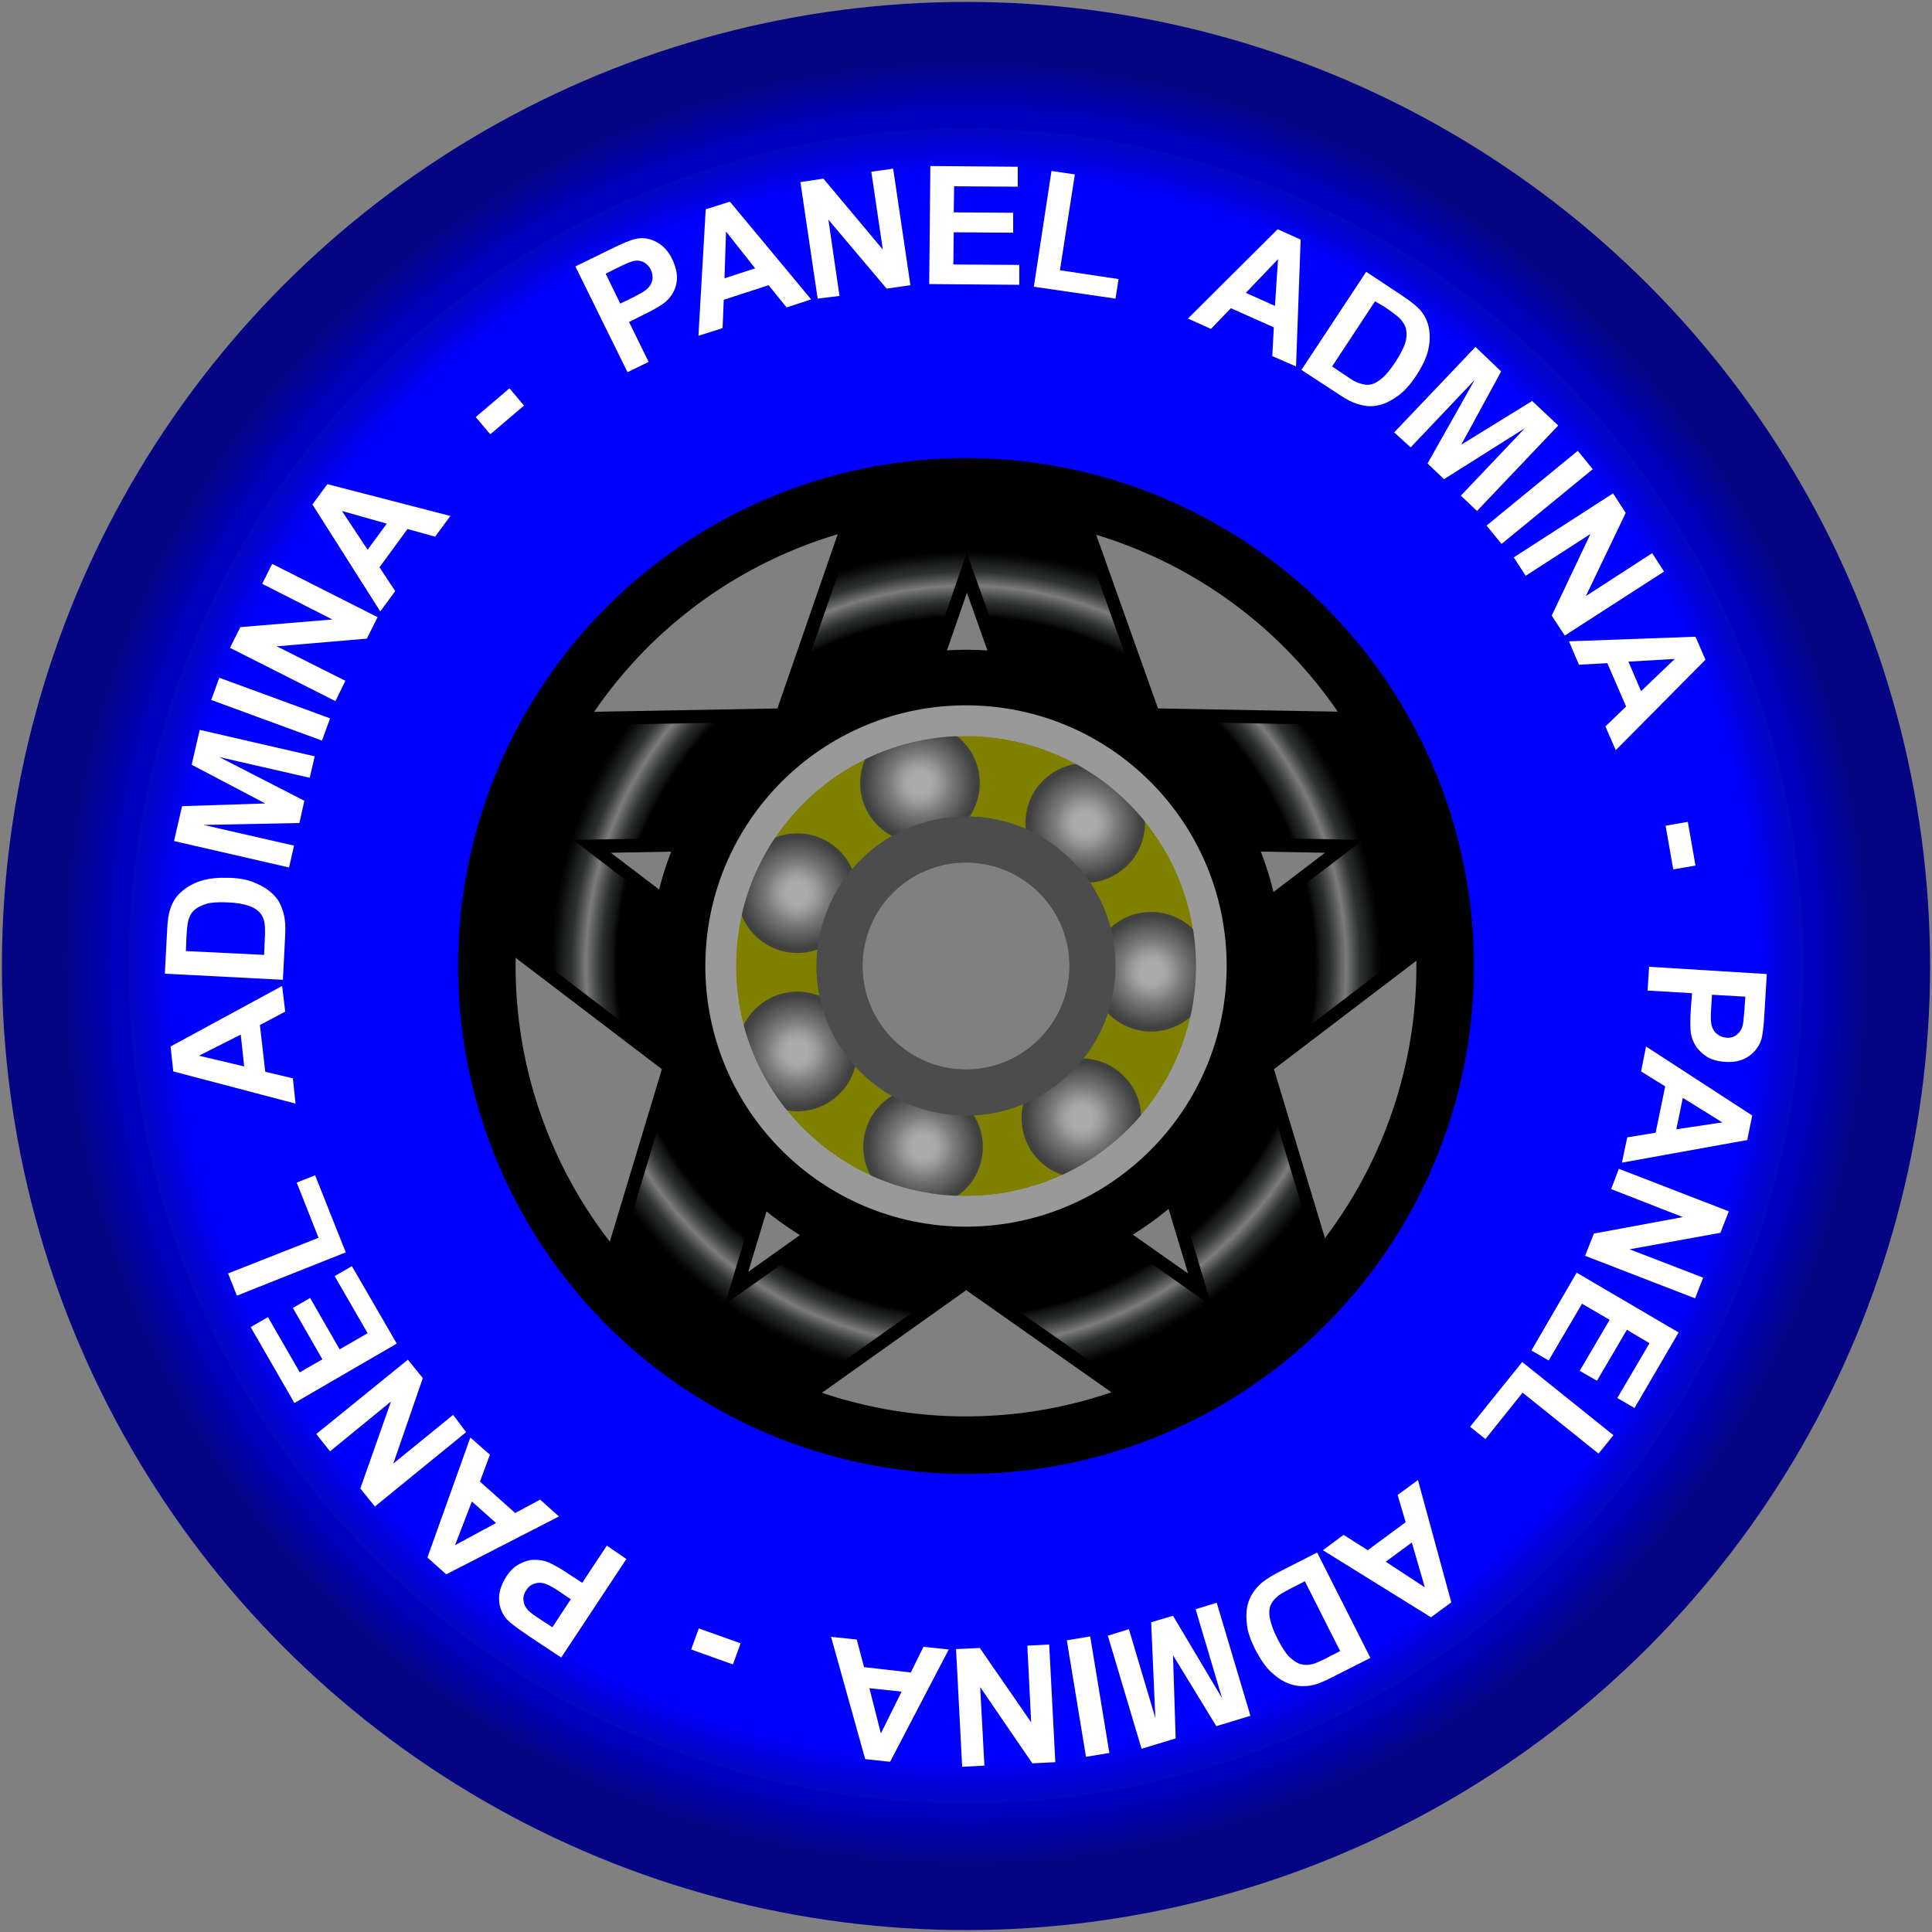 <?xml version="1.0" encoding="iso-8859-1"?>
<!-- Generator: Adobe Illustrator 16.0.0, SVG Export Plug-In . SVG Version: 6.00 Build 0)  -->
<!DOCTYPE svg PUBLIC "-//W3C//DTD SVG 1.1//EN" "http://www.w3.org/Graphics/SVG/1.1/DTD/svg11.dtd">
<svg version="1.1" xmlns:x="http://ns.adobe.com/Extensibility/1.0/" xmlns:i="http://ns.adobe.com/AdobeIllustrator/10.0/" xmlns:graph="http://ns.adobe.com/Graphs/1.0/"
	 xmlns="http://www.w3.org/2000/svg" xmlns:xlink="http://www.w3.org/1999/xlink" xmlns:a="http://ns.adobe.com/AdobeSVGViewerExtensions/3.0/"
	 x="0px" y="0px" width="504px" height="504px" viewBox="0 0 504 504" style="enable-background:new 0 0 504 504;"
	 xml:space="preserve">
<rect x="0" y="0" width="504" height="504" fill="#808080" stroke="none"/>
<g id="Warstwa_1" xmlns:svg="http://www.w3.org/2000/svg">
	<g>
		<title>Szprychy</title>
		<polygon id="svg_19" style="fill:none;stroke:#000000;stroke-width:36.85;" points="252,99 289,203 399,205 311,272 343,378 
			252,314 162,378 194,272 106,205 216,203 252,99 289,203 		"/>
		<g>
			<defs>
				<path id="SVGID_1_" d="M135,415.6l41.7-138L62.6,190.8l142.7-2.6l46.6-134.5l47.8,134.5l142.8,2.6l-114.1,86.8l41.6,137.6
					L252,332.4L135,415.6z M252,295.6l64.1,45.1l-22.4-74.4l61.9-47.2l-77.2-1.4l-26.2-73.5l-25.4,73.5l-77.3,1.4l61.9,47.2
					l-22.3,74L252,295.6z"/>
			</defs>
			<clipPath id="SVGID_2_">
				<use xlink:href="#SVGID_1_"  style="overflow:visible;"/>
			</clipPath>
			<radialGradient id="SVGID_3_" cx="252" cy="252" r="108.269" gradientUnits="userSpaceOnUse">
				<stop  offset="0.842" style="stop-color:#000000;stop-opacity:0.2"/>
				<stop  offset="0.844" style="stop-color:#101111;stop-opacity:0.247"/>
				<stop  offset="0.848" style="stop-color:#202222;stop-opacity:0.315"/>
				<stop  offset="0.852" style="stop-color:#2B2D2D;stop-opacity:0.4"/>
				<stop  offset="0.859" style="stop-color:#313434;stop-opacity:0.519"/>
				<stop  offset="0.876" style="stop-color:#333636;stop-opacity:0.85"/>
				<stop  offset="0.885" style="stop-color:#444646;stop-opacity:0.883"/>
				<stop  offset="0.916" style="stop-color:#7C7C7C"/>
				<stop  offset="0.951" style="stop-color:#333636;stop-opacity:0.9"/>
				<stop  offset="0.966" style="stop-color:#303333;stop-opacity:0.68"/>
				<stop  offset="0.978" style="stop-color:#272929;stop-opacity:0.508"/>
				<stop  offset="0.989" style="stop-color:#171919;stop-opacity:0.352"/>
				<stop  offset="1" style="stop-color:#010101;stop-opacity:0.207"/>
				<stop  offset="1" style="stop-color:#000000;stop-opacity:0.2"/>
				<a:midPointStop  offset="0.842" style="stop-color:#000000;stop-opacity:0.2"/>
				<a:midPointStop  offset="0.13" style="stop-color:#000000;stop-opacity:0.2"/>
				<a:midPointStop  offset="0.876" style="stop-color:#333636;stop-opacity:0.85"/>
				<a:midPointStop  offset="0.483" style="stop-color:#333636;stop-opacity:0.85"/>
				<a:midPointStop  offset="0.916" style="stop-color:#7C7C7C"/>
				<a:midPointStop  offset="0.5" style="stop-color:#7C7C7C"/>
				<a:midPointStop  offset="0.951" style="stop-color:#333636;stop-opacity:0.9"/>
				<a:midPointStop  offset="0.755" style="stop-color:#333636;stop-opacity:0.9"/>
				<a:midPointStop  offset="1" style="stop-color:#000000;stop-opacity:0.2"/>
			</radialGradient>
			<path style="clip-path:url(#SVGID_2_);fill:url(#SVGID_3_);" d="M252,360.3c-59.7,0-108.3-48.6-108.3-108.3
				c0-59.7,48.6-108.3,108.3-108.3c59.7,0,108.3,48.6,108.3,108.3C360.3,311.7,311.7,360.3,252,360.3z M252,163.7
				c-48.7,0-88.3,39.6-88.3,88.3c0,48.7,39.6,88.3,88.3,88.3c48.7,0,88.3-39.6,88.3-88.3C340.3,203.3,300.7,163.7,252,163.7z"/>
		</g>
		
			<radialGradient id="svg_3_1_" cx="-143.642" cy="534.904" r="0.5" gradientTransform="matrix(470 0 0 -470 67763.617 251656.609)" gradientUnits="userSpaceOnUse">
			<stop  offset="0.94" style="stop-color:#0000BD"/>
			<stop  offset="1" style="stop-color:#000084;stop-opacity:0.961"/>
			<a:midPointStop  offset="0.94" style="stop-color:#0000BD"/>
			<a:midPointStop  offset="0.5" style="stop-color:#0000BD"/>
			<a:midPointStop  offset="1" style="stop-color:#000084;stop-opacity:0.961"/>
		</radialGradient>
		<circle id="svg_3" style="fill:none;stroke:url(#svg_3_1_);stroke-width:33;" cx="252" cy="252" r="235"/>
		<circle id="svg_5" style="fill:none;stroke:#7F7F00;stroke-width:22.677;" cx="252" cy="252" r="49.6"/>
		<circle id="svg_4" style="fill:none;stroke:#4C4C4C;stroke-width:12;" cx="252" cy="252" r="33"/>
		<circle id="svg_7" style="fill:none;stroke:#999999;stroke-width:8;" cx="252" cy="252" r="64"/>
		<radialGradient id="svg_8_1_" cx="252" cy="252" r="219.5" gradientUnits="userSpaceOnUse">
			<stop  offset="0.114" style="stop-color:#0000FF"/>
			<stop  offset="0.891" style="stop-color:#0000FF"/>
			<stop  offset="0.94" style="stop-color:#0000FF"/>
			<stop  offset="1" style="stop-color:#0000BE;stop-opacity:0.961"/>
			<a:midPointStop  offset="0.114" style="stop-color:#0000FF"/>
			<a:midPointStop  offset="0.5" style="stop-color:#0000FF"/>
			<a:midPointStop  offset="0.891" style="stop-color:#0000FF"/>
			<a:midPointStop  offset="0.5" style="stop-color:#0000FF"/>
			<a:midPointStop  offset="0.94" style="stop-color:#0000FF"/>
			<a:midPointStop  offset="0.5" style="stop-color:#0000FF"/>
			<a:midPointStop  offset="1" style="stop-color:#0000BE;stop-opacity:0.961"/>
		</radialGradient>
		<circle id="svg_8" style="fill:none;stroke:url(#svg_8_1_);stroke-width:99;" cx="252" cy="252" r="170"/>
		<circle id="svg_1" style="fill:none;stroke:#000000;stroke-width:15;" cx="252" cy="252" r="75"/>
		<circle id="svg_2" style="fill:none;stroke:#000000;stroke-width:15;" cx="252" cy="252" r="125"/>
	</g>
</g>
<g id="NAZWA">
	<g>
		<path style="fill:none;" d="M126.3,126.3c33.6-33.6,78.2-52.1,125.7-52.1c47.5,0,92.2,18.5,125.7,52.1
			c33.6,33.6,52.1,78.2,52.1,125.7c0,47.5-18.5,92.2-52.1,125.7c-33.6,33.6-78.2,52.1-125.7,52.1c-47.5,0-92.2-18.5-125.7-52.1
			C92.7,344.2,74.2,299.5,74.2,252C74.2,204.5,92.7,159.8,126.3,126.3z"/>
		<path style="fill:#FFFFFF;" d="M163.7,97.1l-13.6-27.6l9-4.4c3.4-1.7,5.7-2.6,6.8-2.8c1.8-0.4,3.6-0.1,5.3,0.8
			c1.7,0.9,3.2,2.4,4.2,4.6c0.8,1.7,1.2,3.3,1.2,4.7c0,1.5-0.4,2.8-1,3.9c-0.6,1.1-1.4,2-2.3,2.7c-1.2,0.9-3.1,2-5.6,3.2l-3.6,1.8
			l5.1,10.4L163.7,97.1z M158,71.4l3.8,7.8l3.1-1.5c2.2-1.1,3.6-1.9,4.2-2.6s1-1.4,1.1-2.2c0.1-0.8,0-1.6-0.4-2.5
			c-0.5-1-1.2-1.7-2.1-2.1c-0.9-0.4-1.9-0.4-2.8-0.1c-0.7,0.2-2.1,0.8-4.1,1.8L158,71.4z"/>
		<path style="fill:#FFFFFF;" d="M211.6,78.1l-6.4,2.1l-4.7-5.8l-11.7,3.8l-0.3,7.4l-6.3,2l1.9-33l6.3-2L211.6,78.1z M197,70
			l-7.6-9.6L189,72.6L197,70z"/>
		<path style="fill:#FFFFFF;" d="M213.3,77.9l-4.5-30.4l6-0.9l15.5,18.5l-3-20.3l5.7-0.8l4.5,30.4l-6.2,0.9l-15.2-18l2.9,19.9
			L213.3,77.9z"/>
		<path style="fill:#FFFFFF;" d="M242.4,74.1l0.3-30.8l22.8,0.2l0,5.2l-16.6-0.1l-0.1,6.8l15.5,0.1l0,5.2l-15.5-0.1l-0.1,8.4
			l17.2,0.1l0,5.2L242.4,74.1z"/>
		<path style="fill:#FFFFFF;" d="M269.7,74.8l4.6-30.2l6.1,0.9l-3.9,25l15.3,2.3l-0.8,5.1L269.7,74.8z"/>
		<path style="fill:#FFFFFF;" d="M338.1,95.6l-6.2-2.7l0.4-7.5l-11.2-5l-5.2,5.4l-6-2.7l23.4-23.3l6,2.7L338.1,95.6z M332.6,79.8
			l0.8-12.2l-8.4,8.8L332.6,79.8z"/>
		<path style="fill:#FFFFFF;" d="M356.4,70.9l9.5,6.3c2.1,1.4,3.7,2.7,4.6,3.7c1.2,1.4,2,3.1,2.3,4.9c0.3,1.8,0.2,3.8-0.3,5.8
			s-1.6,4.2-3.2,6.6c-1.4,2.1-2.9,3.8-4.4,4.9c-1.9,1.4-3.8,2.4-5.7,2.7c-1.5,0.3-3.1,0.2-5-0.4c-1.4-0.4-3-1.2-4.9-2.5l-9.8-6.4
			L356.4,70.9z M358.7,78.6l-11.2,17l3.9,2.6c1.4,1,2.5,1.6,3.3,1.8c1,0.3,1.9,0.5,2.8,0.3c0.9-0.1,1.9-0.7,3-1.6s2.3-2.4,3.6-4.4
			c1.3-2,2.1-3.6,2.5-4.9c0.4-1.3,0.4-2.4,0.2-3.5c-0.2-1-0.8-1.9-1.6-2.8c-0.6-0.6-2-1.7-4.1-3.1L358.7,78.6z"/>
		<path style="fill:#FFFFFF;" d="M363.7,112.8l21.2-22.3l6.7,6.4L381.2,116l18.5-11.4l6.8,6.4l-21.2,22.3l-4.2-4l16.7-17.6
			l-21.1,13.3l-4.3-4.1l12.3-21.8l-16.7,17.6L363.7,112.8z"/>
		<path style="fill:#FFFFFF;" d="M387.8,137.1l23.8-19.5l3.9,4.8l-23.8,19.5L387.8,137.1z"/>
		<path style="fill:#FFFFFF;" d="M394.9,145.4l25.9-16.7l3.3,5.1l-10.4,21.7l17.3-11.2l3.1,4.8l-25.9,16.7l-3.4-5.2l10.1-21.3
			L398,150.2L394.9,145.4z"/>
		<path style="fill:#FFFFFF;" d="M421.5,195.7l-2.7-6.2l5.4-5.2l-4.9-11.3l-7.4,0.4l-2.6-6.1l33-1.2l2.6,6L421.5,195.7z
			 M428.1,180.3l8.8-8.4l-12.1,0.7L428.1,180.3z"/>
		<path style="fill:#FFFFFF;" d="M434.5,215.4l5.8-1l2,11.4l-5.8,1L434.5,215.4z"/>
		<path style="fill:#FFFFFF;" d="M430.2,252.2l30.7,1.9l-0.6,10c-0.2,3.8-0.5,6.2-0.9,7.3c-0.6,1.7-1.7,3.1-3.3,4.2
			c-1.6,1.1-3.7,1.6-6.1,1.4c-1.9-0.1-3.5-0.6-4.7-1.3c-1.2-0.8-2.2-1.7-2.9-2.8s-1.1-2.2-1.3-3.3c-0.2-1.5-0.2-3.7,0-6.5l0.3-4
			l-11.6-0.7L430.2,252.2z M455.3,260l-8.7-0.5l-0.2,3.4c-0.2,2.4-0.1,4.1,0.2,4.9c0.3,0.8,0.7,1.5,1.4,2s1.4,0.8,2.3,0.9
			c1.1,0.1,2.1-0.2,2.8-0.8s1.3-1.4,1.5-2.4c0.2-0.7,0.3-2.2,0.5-4.5L455.3,260z"/>
		<path style="fill:#FFFFFF;" d="M423.1,303.3l1.4-6.6l7.4-1.2l2.5-12.1l-6.3-3.9l1.3-6.5l27.7,18l-1.3,6.4L423.1,303.3z
			 M437.3,294.6l12-1.8l-10.3-6.4L437.3,294.6z"/>
		<path style="fill:#FFFFFF;" d="M422.3,304.9L451,316l-2.2,5.6l-23.7,4.3l19.2,7.4l-2.1,5.4l-28.7-11.1l2.3-5.8l23.2-4.3l-18.7-7.3
			L422.3,304.9z"/>
		<path style="fill:#FFFFFF;" d="M411.3,332l26.6,15.6l-11.5,19.7l-4.5-2.6l8.4-14.3l-5.9-3.5l-7.8,13.3l-4.5-2.6l7.8-13.3l-7.2-4.2
			l-8.7,14.8l-4.5-2.6L411.3,332z"/>
		<path style="fill:#FFFFFF;" d="M397.1,355.3l23.8,19.1l-3.9,4.8l-19.8-15.9l-9.7,12.1l-4-3.2L397.1,355.3z"/>
		<path style="fill:#FFFFFF;" d="M345.1,404.4l5.4-4l6.3,4l9.9-7.3l-2.1-7.1l5.3-3.9l8.7,31.9l-5.3,3.9L345.1,404.4z M361.5,407.4
			l10.2,6.7l-3.4-11.7L361.5,407.4z"/>
		<path style="fill:#FFFFFF;" d="M357.5,432.5l-10.1,5.1c-2.3,1.2-4.1,1.9-5.5,2.1c-1.9,0.3-3.7,0.2-5.4-0.4
			c-1.8-0.6-3.4-1.7-4.9-3.1c-1.5-1.4-2.9-3.5-4.2-6c-1.1-2.3-1.9-4.3-2.1-6.3c-0.3-2.3-0.2-4.5,0.5-6.3c0.5-1.4,1.4-2.8,2.8-4.2
			c1-1,2.6-2,4.6-3.1l10.4-5.3L357.5,432.5z M349.6,430.7l-9.2-18.2l-4.1,2.1c-1.5,0.8-2.6,1.4-3.2,2c-0.8,0.7-1.3,1.4-1.7,2.3
			c-0.3,0.8-0.4,2-0.1,3.4s0.9,3.2,2,5.3s2.1,3.7,3,4.6c1,0.9,1.9,1.6,2.9,1.9c1,0.3,2.1,0.3,3.2,0c0.9-0.2,2.4-0.9,4.7-2.1
			L349.6,430.7z"/>
		<path style="fill:#FFFFFF;" d="M317.4,418.1l8.8,29.5l-8.9,2.7L306,431.8l0.7,21.7l-8.9,2.7l-8.8-29.5l5.5-1.7l6.9,23.2l-1.1-25
			l5.7-1.7l12.8,21.5l-6.9-23.2L317.4,418.1z"/>
		<path style="fill:#FFFFFF;" d="M284.4,426.9l5,30.4l-6.1,1l-5-30.4L284.4,426.9z"/>
		<path style="fill:#FFFFFF;" d="M273.7,429l1.6,30.7l-6,0.3l-13.6-19.9l1.1,20.5l-5.8,0.3l-1.6-30.7l6.2-0.3l13.4,19.4l-1-20
			L273.7,429z"/>
		<path style="fill:#FFFFFF;" d="M216.8,427l6.7,0.7l1.9,7.2l12.2,1.4l3.3-6.7l6.6,0.7l-15.3,29.3l-6.5-0.7L216.8,427z M226.8,440.4
			l3,11.8l5.4-10.9L226.8,440.4z"/>
		<path style="fill:#FFFFFF;" d="M193.2,428.7l-2,5.5l-10.9-3.9l2-5.5L193.2,428.7z"/>
		<path style="fill:#FFFFFF;" d="M163.4,406.7l-17,25.7l-8.3-5.5c-3.1-2.1-5.1-3.6-5.9-4.5c-1.2-1.4-1.9-3-2-5
			c-0.1-1.9,0.5-3.9,1.8-6c1-1.6,2.2-2.7,3.5-3.4s2.6-1.1,3.9-1.1s2.5,0.2,3.5,0.6c1.4,0.6,3.3,1.6,5.6,3.2l3.4,2.2l6.4-9.7
			L163.4,406.7z M144.1,424.5l4.8-7.3l-2.8-1.9c-2-1.4-3.5-2.1-4.4-2.3c-0.9-0.2-1.7-0.1-2.5,0.2c-0.8,0.3-1.4,0.8-1.9,1.6
			c-0.6,0.9-0.9,1.9-0.7,2.9c0.1,1,0.6,1.8,1.3,2.5c0.5,0.5,1.7,1.4,3.6,2.6L144.1,424.5z"/>
		<path style="fill:#FFFFFF;" d="M122.7,375l5.1,4.5l-2.6,7l9.2,8.2l6.5-3.5l4.9,4.4l-29.4,15.1l-4.9-4.4L122.7,375z M123.1,391.7
			l-4.4,11.4l10.7-5.8L123.1,391.7z"/>
		<path style="fill:#FFFFFF;" d="M121.6,373.6L97.8,393l-3.8-4.7l8-22.7l-15.9,13l-3.6-4.5l23.9-19.4l3.9,4.8l-7.7,22.3l15.6-12.7
			L121.6,373.6z"/>
		<path style="fill:#FFFFFF;" d="M103.5,350.5L76.8,366l-11.4-19.8l4.5-2.6l8.3,14.4l5.9-3.4l-7.7-13.4l4.5-2.6l7.7,13.4l7.3-4.2
			l-8.6-14.9l4.5-2.6L103.5,350.5z"/>
		<path style="fill:#FFFFFF;" d="M90.2,326.7L61.8,338l-2.3-5.8l23.6-9.3l-5.7-14.4l4.8-1.9L90.2,326.7z"/>
		<path style="fill:#FFFFFF;" d="M73.6,257.2l0.8,6.7l-6.6,3.5l1.4,12.2l7.2,1.7l0.7,6.6l-31.9-8.4l-0.7-6.5L73.6,257.2z
			 M62.8,269.9l-10.9,5.5l11.8,2.8L62.8,269.9z"/>
		<path style="fill:#FFFFFF;" d="M43,254l0.6-11.3c0.1-2.6,0.4-4.5,0.9-5.8c0.6-1.8,1.6-3.3,3.1-4.5c1.4-1.2,3.1-2.1,5.1-2.7
			c2-0.6,4.4-0.8,7.3-0.7c2.5,0.1,4.7,0.5,6.5,1.3c2.2,0.9,4,2.1,5.3,3.6c1,1.1,1.7,2.6,2.2,4.5c0.4,1.4,0.5,3.2,0.4,5.5l-0.6,11.7
			L43,254z M48.5,248.1l20.4,1l0.2-4.6c0.1-1.7,0-3-0.1-3.8c-0.2-1-0.6-1.9-1.2-2.6s-1.5-1.3-2.9-1.8c-1.4-0.5-3.2-0.8-5.6-0.9
			c-2.4-0.1-4.2,0-5.5,0.4c-1.3,0.4-2.3,0.9-3.1,1.6c-0.8,0.7-1.3,1.7-1.6,2.8c-0.2,0.9-0.4,2.6-0.5,5.1L48.5,248.1z"/>
		<path style="fill:#FFFFFF;" d="M75.4,226.3l-30-6.9l2.1-9.1l21.7-0.7l-19.2-10.1l2.1-9.1l30,6.9l-1.3,5.6l-23.6-5.4l22.2,11.4
			l-1.3,5.8l-25,0.5l23.6,5.4L75.4,226.3z"/>
		<path style="fill:#FFFFFF;" d="M84,193.2l-28.9-10.6l2.1-5.8l28.9,10.6L84,193.2z"/>
		<path style="fill:#FFFFFF;" d="M87.5,182.9l-27.5-13.9l2.7-5.4l24-2l-18.3-9.3l2.6-5.2l27.5,13.9l-2.8,5.6l-23.5,2l17.9,9
			L87.5,182.9z"/>
		<path style="fill:#FFFFFF;" d="M117.5,134.6l-4,5.4l-7.2-2L99,148l4.1,6.2l-3.9,5.3l-17.7-27.9l3.9-5.3L117.5,134.6z M100.9,136.6
			l-11.7-3.3l6.7,10.1L100.9,136.6z"/>
		<path style="fill:#FFFFFF;" d="M127.9,113.3l-3.8-4.5l8.8-7.5l3.8,4.5L127.9,113.3z"/>
	</g>
</g>
<g id="LOZYSKA">
	<g>
		<radialGradient id="SVGID_4_" cx="282.14" cy="291.666" r="15.641" gradientUnits="userSpaceOnUse">
			<stop  offset="0.173" style="stop-color:#ABABAB"/>
			<stop  offset="0.266" style="stop-color:#A3A3A3"/>
			<stop  offset="0.412" style="stop-color:#8D8D8D"/>
			<stop  offset="0.49" style="stop-color:#7E7E7E"/>
			<stop  offset="0.931" style="stop-color:#404040"/>
			<a:midPointStop  offset="0.173" style="stop-color:#ABABAB"/>
			<a:midPointStop  offset="0.61" style="stop-color:#ABABAB"/>
			<a:midPointStop  offset="0.49" style="stop-color:#7E7E7E"/>
			<a:midPointStop  offset="0.512" style="stop-color:#7E7E7E"/>
			<a:midPointStop  offset="0.931" style="stop-color:#404040"/>
		</radialGradient>
		<circle style="fill:url(#SVGID_4_);" cx="282.1" cy="291.7" r="15.6"/>
		<radialGradient id="SVGID_5_" cx="208" cy="232.959" r="15.641" gradientUnits="userSpaceOnUse">
			<stop  offset="0.173" style="stop-color:#ABABAB"/>
			<stop  offset="0.266" style="stop-color:#A3A3A3"/>
			<stop  offset="0.412" style="stop-color:#8D8D8D"/>
			<stop  offset="0.49" style="stop-color:#7E7E7E"/>
			<stop  offset="0.931" style="stop-color:#404040"/>
			<a:midPointStop  offset="0.173" style="stop-color:#ABABAB"/>
			<a:midPointStop  offset="0.61" style="stop-color:#ABABAB"/>
			<a:midPointStop  offset="0.49" style="stop-color:#7E7E7E"/>
			<a:midPointStop  offset="0.512" style="stop-color:#7E7E7E"/>
			<a:midPointStop  offset="0.931" style="stop-color:#404040"/>
		</radialGradient>
		<circle style="fill:url(#SVGID_5_);" cx="208" cy="233" r="15.6"/>
		<radialGradient id="SVGID_6_" cx="208" cy="274.334" r="15.641" gradientUnits="userSpaceOnUse">
			<stop  offset="0.173" style="stop-color:#ABABAB"/>
			<stop  offset="0.266" style="stop-color:#A3A3A3"/>
			<stop  offset="0.412" style="stop-color:#8D8D8D"/>
			<stop  offset="0.49" style="stop-color:#7E7E7E"/>
			<stop  offset="0.931" style="stop-color:#404040"/>
			<a:midPointStop  offset="0.173" style="stop-color:#ABABAB"/>
			<a:midPointStop  offset="0.61" style="stop-color:#ABABAB"/>
			<a:midPointStop  offset="0.49" style="stop-color:#7E7E7E"/>
			<a:midPointStop  offset="0.512" style="stop-color:#7E7E7E"/>
			<a:midPointStop  offset="0.931" style="stop-color:#404040"/>
		</radialGradient>
		<circle style="fill:url(#SVGID_6_);" cx="208" cy="274.3" r="15.6"/>
		<radialGradient id="SVGID_7_" cx="240.833" cy="299.166" r="15.641" gradientUnits="userSpaceOnUse">
			<stop  offset="0.173" style="stop-color:#ABABAB"/>
			<stop  offset="0.266" style="stop-color:#A3A3A3"/>
			<stop  offset="0.412" style="stop-color:#8D8D8D"/>
			<stop  offset="0.49" style="stop-color:#7E7E7E"/>
			<stop  offset="0.931" style="stop-color:#404040"/>
			<a:midPointStop  offset="0.173" style="stop-color:#ABABAB"/>
			<a:midPointStop  offset="0.61" style="stop-color:#ABABAB"/>
			<a:midPointStop  offset="0.49" style="stop-color:#7E7E7E"/>
			<a:midPointStop  offset="0.512" style="stop-color:#7E7E7E"/>
			<a:midPointStop  offset="0.931" style="stop-color:#404040"/>
		</radialGradient>
		<circle style="fill:url(#SVGID_7_);" cx="240.8" cy="299.2" r="15.6"/>
		<radialGradient id="SVGID_8_" cx="240" cy="204.335" r="15.641" gradientUnits="userSpaceOnUse">
			<stop  offset="0.173" style="stop-color:#ABABAB"/>
			<stop  offset="0.266" style="stop-color:#A3A3A3"/>
			<stop  offset="0.412" style="stop-color:#8D8D8D"/>
			<stop  offset="0.49" style="stop-color:#7E7E7E"/>
			<stop  offset="0.931" style="stop-color:#404040"/>
			<a:midPointStop  offset="0.173" style="stop-color:#ABABAB"/>
			<a:midPointStop  offset="0.61" style="stop-color:#ABABAB"/>
			<a:midPointStop  offset="0.49" style="stop-color:#7E7E7E"/>
			<a:midPointStop  offset="0.512" style="stop-color:#7E7E7E"/>
			<a:midPointStop  offset="0.931" style="stop-color:#404040"/>
		</radialGradient>
		<circle style="fill:url(#SVGID_8_);" cx="240" cy="204.3" r="15.6"/>
		<radialGradient id="SVGID_9_" cx="283.14" cy="214.72" r="15.641" gradientUnits="userSpaceOnUse">
			<stop  offset="0.173" style="stop-color:#ABABAB"/>
			<stop  offset="0.266" style="stop-color:#A3A3A3"/>
			<stop  offset="0.412" style="stop-color:#8D8D8D"/>
			<stop  offset="0.49" style="stop-color:#7E7E7E"/>
			<stop  offset="0.931" style="stop-color:#404040"/>
			<a:midPointStop  offset="0.173" style="stop-color:#ABABAB"/>
			<a:midPointStop  offset="0.61" style="stop-color:#ABABAB"/>
			<a:midPointStop  offset="0.49" style="stop-color:#7E7E7E"/>
			<a:midPointStop  offset="0.512" style="stop-color:#7E7E7E"/>
			<a:midPointStop  offset="0.931" style="stop-color:#404040"/>
		</radialGradient>
		<circle style="fill:url(#SVGID_9_);" cx="283.1" cy="214.7" r="15.6"/>
		<radialGradient id="SVGID_10_" cx="300.338" cy="253.5" r="15.641" gradientUnits="userSpaceOnUse">
			<stop  offset="0.173" style="stop-color:#ABABAB"/>
			<stop  offset="0.266" style="stop-color:#A3A3A3"/>
			<stop  offset="0.412" style="stop-color:#8D8D8D"/>
			<stop  offset="0.49" style="stop-color:#7E7E7E"/>
			<stop  offset="0.931" style="stop-color:#404040"/>
			<a:midPointStop  offset="0.173" style="stop-color:#ABABAB"/>
			<a:midPointStop  offset="0.61" style="stop-color:#ABABAB"/>
			<a:midPointStop  offset="0.49" style="stop-color:#7E7E7E"/>
			<a:midPointStop  offset="0.512" style="stop-color:#7E7E7E"/>
			<a:midPointStop  offset="0.931" style="stop-color:#404040"/>
		</radialGradient>
		<circle style="fill:url(#SVGID_10_);" cx="300.3" cy="253.5" r="15.6"/>
	</g>
	<circle id="svg_4_1_" style="fill:none;stroke:#4C4C4C;stroke-width:12;" cx="252" cy="252" r="33"/>
	<circle id="svg_7_1_" style="fill:none;stroke:#999999;stroke-width:8;" cx="252" cy="252" r="64"/>
</g>
</svg>
